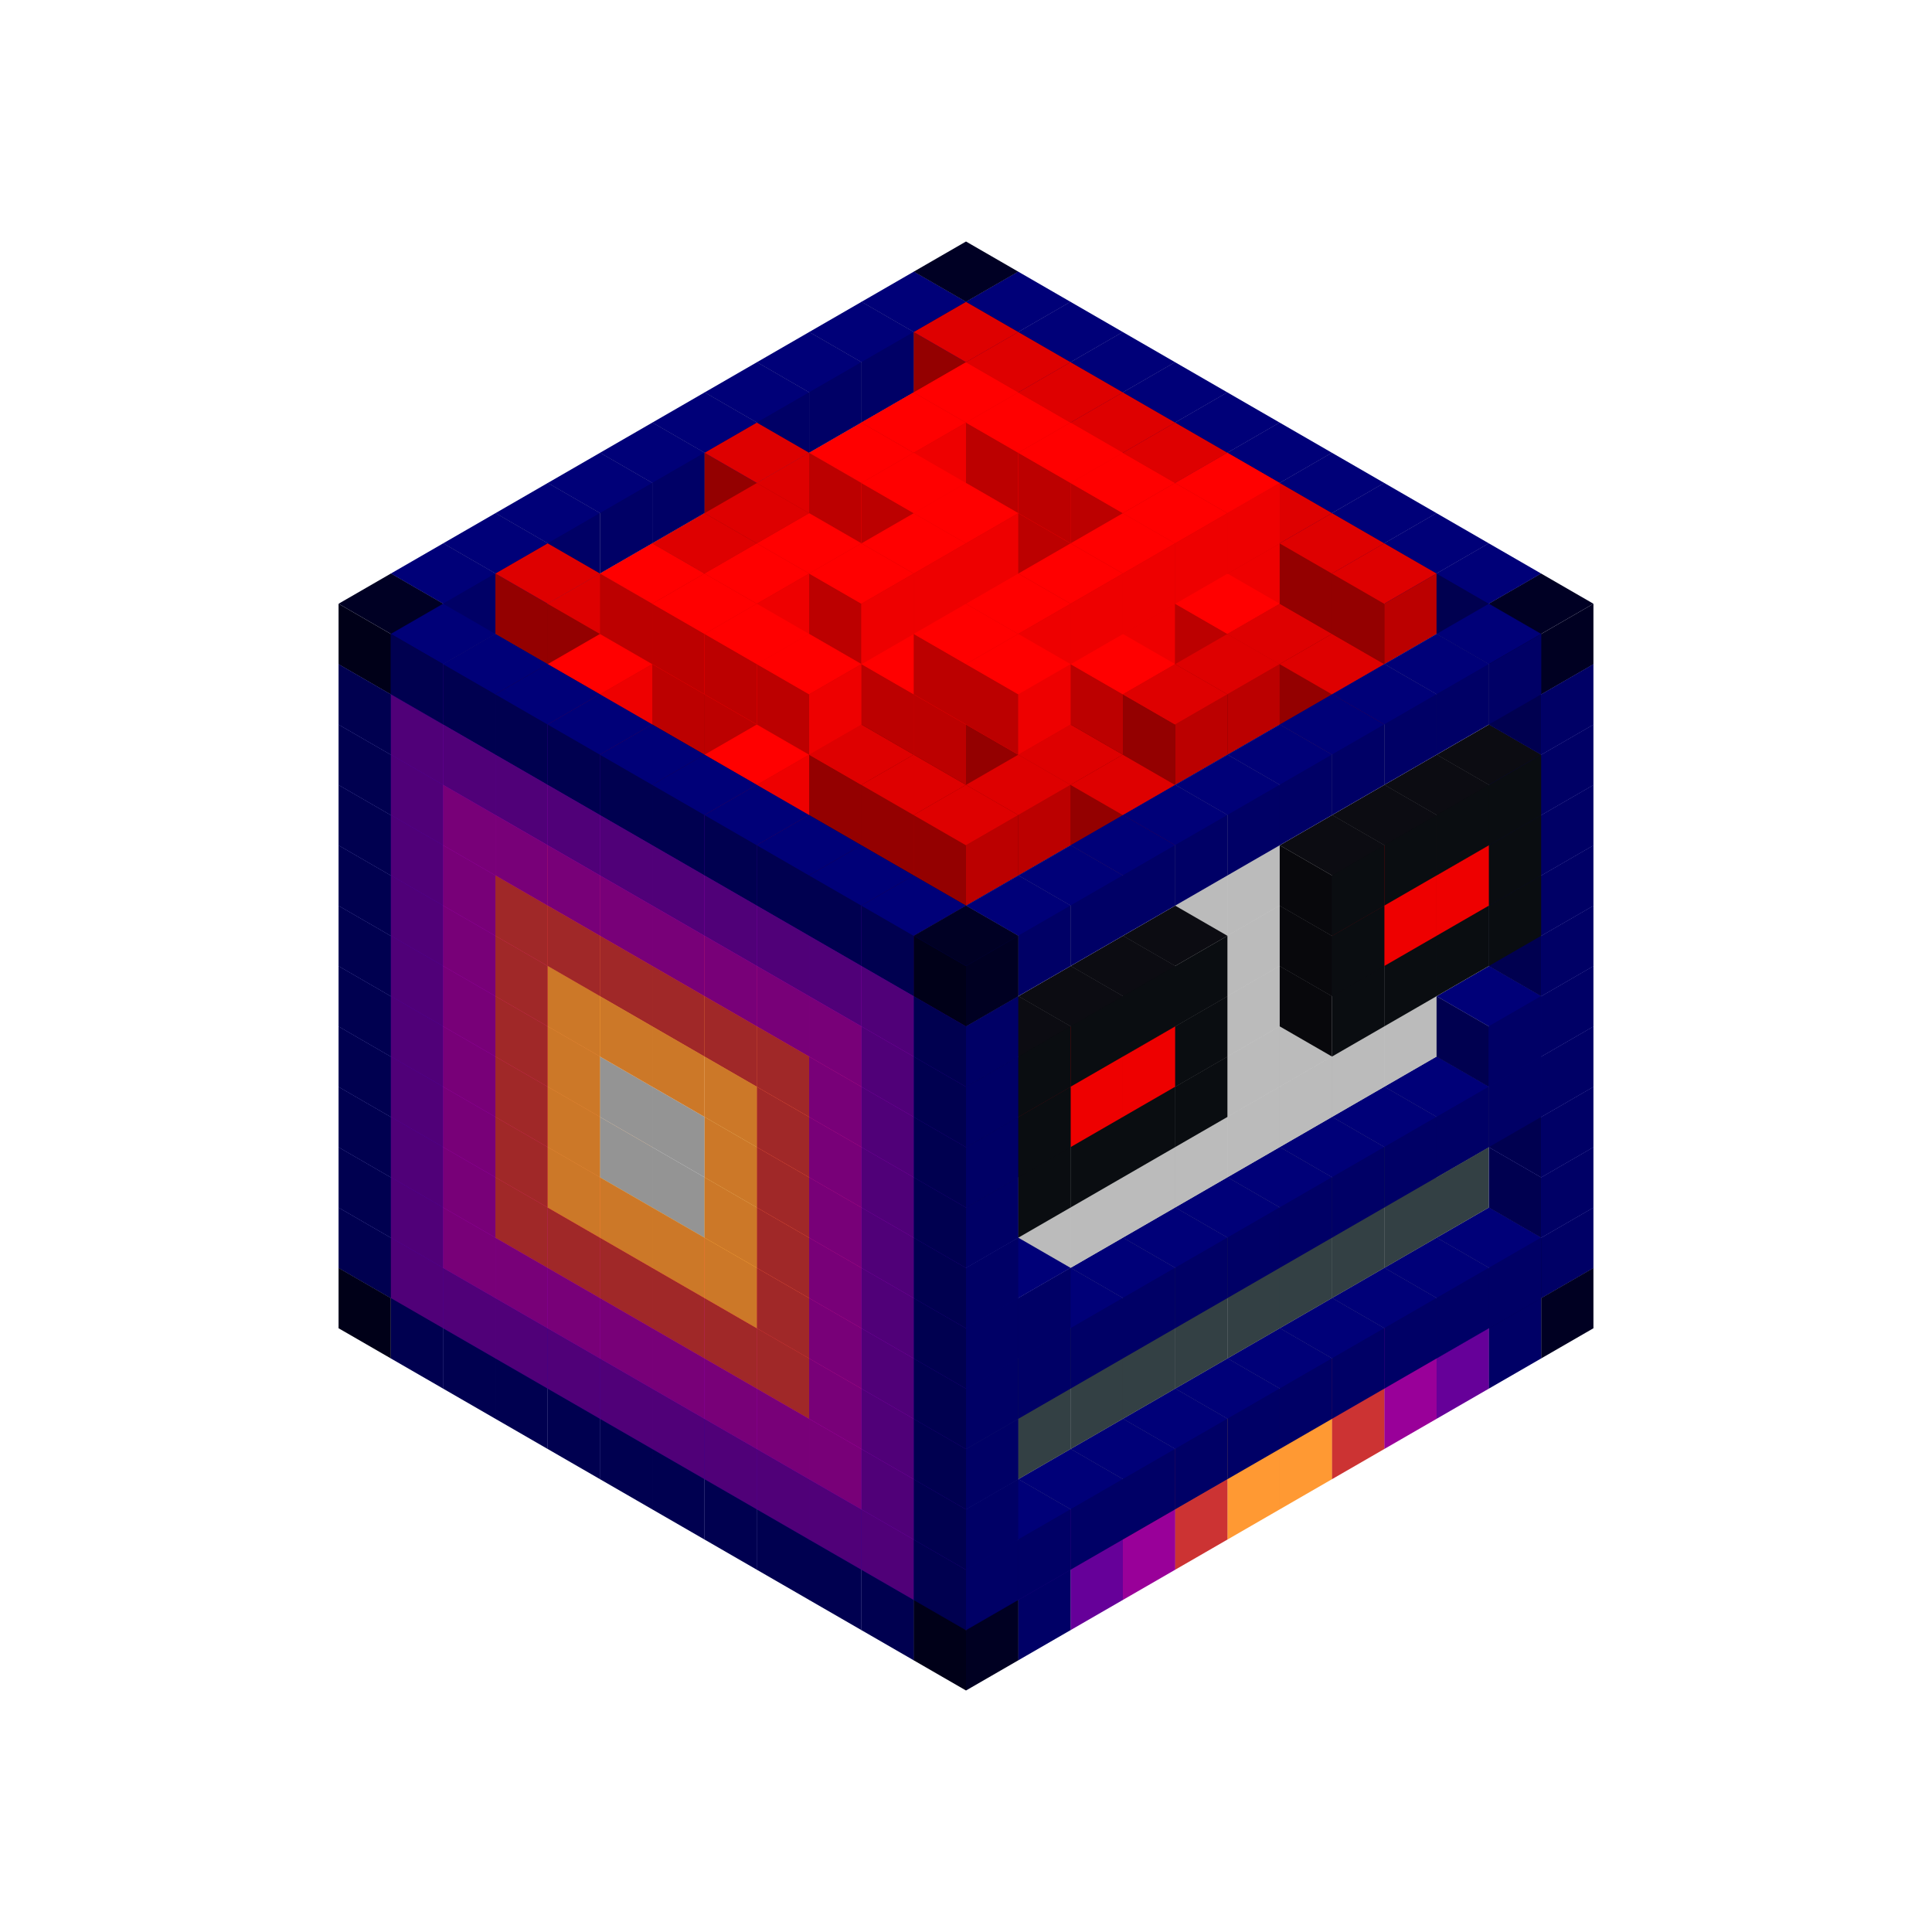 
<svg width='600' height='600' viewBox='4436371 5550000 3200000 3200000' xmlns='http://www.w3.org/2000/svg' xmlns:xlink='http://www.w3.org/1999/xlink'>
<use xlink:href='#v-0x00000114-4' transform='translate(983738,3600000)'/>
<use xlink:href='#v-0x00000114-1' transform='translate(1070341,3650000)'/>
<use xlink:href='#v-0x00000114-1' transform='translate(1156944,3700000)'/>
<use xlink:href='#v-0x00000114-1' transform='translate(1243547,3750000)'/>
<use xlink:href='#v-0x00000114-1' transform='translate(1330150,3800000)'/>
<use xlink:href='#v-0x00000114-1' transform='translate(1416753,3850000)'/>
<use xlink:href='#v-0x00000114-1' transform='translate(1503356,3900000)'/>
<use xlink:href='#v-0x00000114-1' transform='translate(1589959,3950000)'/>
<use xlink:href='#v-0x00000114-1' transform='translate(1676562,4000000)'/>
<use xlink:href='#v-0x00000114-1' transform='translate(1763165,4050000)'/>
<use xlink:href='#v-0x00000114-1' transform='translate(1849768,4100000)'/>
<use xlink:href='#v-0x00000114-4' transform='translate(2889004,3600000)'/>
<use xlink:href='#v-0x00000114-1' transform='translate(2802401,3650000)'/>
<use xlink:href='#v-0x00000114-5' transform='translate(2715798,3700000)'/>
<use xlink:href='#v-0x00000114-6' transform='translate(2629195,3750000)'/>
<use xlink:href='#v-0x00000114-7' transform='translate(2542592,3800000)'/>
<use xlink:href='#v-0x00000114-8' transform='translate(2455989,3850000)'/>
<use xlink:href='#v-0x00000114-8' transform='translate(2369386,3900000)'/>
<use xlink:href='#v-0x00000114-7' transform='translate(2282783,3950000)'/>
<use xlink:href='#v-0x00000114-6' transform='translate(2196180,4000000)'/>
<use xlink:href='#v-0x00000114-5' transform='translate(2109577,4050000)'/>
<use xlink:href='#v-0x00000114-1' transform='translate(2022974,4100000)'/>
<use xlink:href='#v-0x00000114-4' transform='translate(1936371,4150000)'/>
<use xlink:href='#v-0x00000114-1' transform='translate(983738,3500000)'/>
<use xlink:href='#v-0x00000114-5' transform='translate(1070341,3550000)'/>
<use xlink:href='#v-0x00000114-5' transform='translate(1156944,3600000)'/>
<use xlink:href='#v-0x00000114-5' transform='translate(1243547,3650000)'/>
<use xlink:href='#v-0x00000114-5' transform='translate(1330150,3700000)'/>
<use xlink:href='#v-0x00000114-5' transform='translate(1416753,3750000)'/>
<use xlink:href='#v-0x00000114-5' transform='translate(1503356,3800000)'/>
<use xlink:href='#v-0x00000114-5' transform='translate(1589959,3850000)'/>
<use xlink:href='#v-0x00000114-5' transform='translate(1676562,3900000)'/>
<use xlink:href='#v-0x00000114-5' transform='translate(1763165,3950000)'/>
<use xlink:href='#v-0x00000114-2' transform='translate(2715798,3500000)'/>
<use xlink:href='#v-0x00000114-2' transform='translate(2629195,3550000)'/>
<use xlink:href='#v-0x00000114-2' transform='translate(2542592,3600000)'/>
<use xlink:href='#v-0x00000114-2' transform='translate(2455989,3650000)'/>
<use xlink:href='#v-0x00000114-2' transform='translate(2369386,3700000)'/>
<use xlink:href='#v-0x00000114-2' transform='translate(2282783,3750000)'/>
<use xlink:href='#v-0x00000114-2' transform='translate(2196180,3800000)'/>
<use xlink:href='#v-0x00000114-2' transform='translate(2109577,3850000)'/>
<use xlink:href='#v-0x00000114-2' transform='translate(2022974,3900000)'/>
<use xlink:href='#v-0x00000114-2' transform='translate(1936371,3950000)'/>
<use xlink:href='#v-0x00000114-5' transform='translate(1849768,4000000)'/>
<use xlink:href='#v-0x00000114-1' transform='translate(2889004,3500000)'/>
<use xlink:href='#v-0x00000114-1' transform='translate(2802401,3550000)'/>
<use xlink:href='#v-0x00000114-1' transform='translate(2715798,3600000)'/>
<use xlink:href='#v-0x00000114-1' transform='translate(2629195,3650000)'/>
<use xlink:href='#v-0x00000114-1' transform='translate(2542592,3700000)'/>
<use xlink:href='#v-0x00000114-1' transform='translate(2455989,3750000)'/>
<use xlink:href='#v-0x00000114-1' transform='translate(2369386,3800000)'/>
<use xlink:href='#v-0x00000114-1' transform='translate(2282783,3850000)'/>
<use xlink:href='#v-0x00000114-1' transform='translate(2196180,3900000)'/>
<use xlink:href='#v-0x00000114-1' transform='translate(2109577,3950000)'/>
<use xlink:href='#v-0x00000114-1' transform='translate(2022974,4000000)'/>
<use xlink:href='#v-0x00000114-1' transform='translate(1936371,4050000)'/>
<use xlink:href='#v-0x00000114-1' transform='translate(983738,3400000)'/>
<use xlink:href='#v-0x00000114-5' transform='translate(1070341,3450000)'/>
<use xlink:href='#v-0x00000114-6' transform='translate(1156944,3500000)'/>
<use xlink:href='#v-0x00000114-6' transform='translate(1243547,3550000)'/>
<use xlink:href='#v-0x00000114-6' transform='translate(1330150,3600000)'/>
<use xlink:href='#v-0x00000114-6' transform='translate(1416753,3650000)'/>
<use xlink:href='#v-0x00000114-6' transform='translate(1503356,3700000)'/>
<use xlink:href='#v-0x00000114-6' transform='translate(1589959,3750000)'/>
<use xlink:href='#v-0x00000114-6' transform='translate(1676562,3800000)'/>
<use xlink:href='#v-0x00000114-6' transform='translate(1763165,3850000)'/>
<use xlink:href='#v-0x00000114-9' transform='translate(2715798,3400000)'/>
<use xlink:href='#v-0x00000114-9' transform='translate(2629195,3450000)'/>
<use xlink:href='#v-0x00000114-9' transform='translate(2542592,3500000)'/>
<use xlink:href='#v-0x00000114-9' transform='translate(2455989,3550000)'/>
<use xlink:href='#v-0x00000114-9' transform='translate(2369386,3600000)'/>
<use xlink:href='#v-0x00000114-9' transform='translate(2282783,3650000)'/>
<use xlink:href='#v-0x00000114-9' transform='translate(2196180,3700000)'/>
<use xlink:href='#v-0x00000114-9' transform='translate(2109577,3750000)'/>
<use xlink:href='#v-0x00000114-9' transform='translate(2022974,3800000)'/>
<use xlink:href='#v-0x00000114-9' transform='translate(1936371,3850000)'/>
<use xlink:href='#v-0x00000114-5' transform='translate(1849768,3900000)'/>
<use xlink:href='#v-0x00000114-1' transform='translate(2889004,3400000)'/>
<use xlink:href='#v-0x00000114-1' transform='translate(1936371,3950000)'/>
<use xlink:href='#v-0x00000114-1' transform='translate(983738,3300000)'/>
<use xlink:href='#v-0x00000114-5' transform='translate(1070341,3350000)'/>
<use xlink:href='#v-0x00000114-6' transform='translate(1156944,3400000)'/>
<use xlink:href='#v-0x00000114-7' transform='translate(1243547,3450000)'/>
<use xlink:href='#v-0x00000114-7' transform='translate(1330150,3500000)'/>
<use xlink:href='#v-0x00000114-7' transform='translate(1416753,3550000)'/>
<use xlink:href='#v-0x00000114-7' transform='translate(1503356,3600000)'/>
<use xlink:href='#v-0x00000114-7' transform='translate(1589959,3650000)'/>
<use xlink:href='#v-0x00000114-7' transform='translate(1676562,3700000)'/>
<use xlink:href='#v-0x00000114-6' transform='translate(1763165,3750000)'/>
<use xlink:href='#v-0x00000114-9' transform='translate(2715798,3300000)'/>
<use xlink:href='#v-0x00000114-9' transform='translate(2629195,3350000)'/>
<use xlink:href='#v-0x00000114-9' transform='translate(2542592,3400000)'/>
<use xlink:href='#v-0x00000114-9' transform='translate(2455989,3450000)'/>
<use xlink:href='#v-0x00000114-9' transform='translate(2369386,3500000)'/>
<use xlink:href='#v-0x00000114-9' transform='translate(2282783,3550000)'/>
<use xlink:href='#v-0x00000114-9' transform='translate(2196180,3600000)'/>
<use xlink:href='#v-0x00000114-9' transform='translate(2109577,3650000)'/>
<use xlink:href='#v-0x00000114-9' transform='translate(2022974,3700000)'/>
<use xlink:href='#v-0x00000114-9' transform='translate(1936371,3750000)'/>
<use xlink:href='#v-0x00000114-5' transform='translate(1849768,3800000)'/>
<use xlink:href='#v-0x00000114-1' transform='translate(2889004,3300000)'/>
<use xlink:href='#v-0x00000114-1' transform='translate(1936371,3850000)'/>
<use xlink:href='#v-0x00000114-1' transform='translate(983738,3200000)'/>
<use xlink:href='#v-0x00000114-5' transform='translate(1070341,3250000)'/>
<use xlink:href='#v-0x00000114-6' transform='translate(1156944,3300000)'/>
<use xlink:href='#v-0x00000114-7' transform='translate(1243547,3350000)'/>
<use xlink:href='#v-0x00000114-8' transform='translate(1330150,3400000)'/>
<use xlink:href='#v-0x00000114-8' transform='translate(1416753,3450000)'/>
<use xlink:href='#v-0x00000114-8' transform='translate(1503356,3500000)'/>
<use xlink:href='#v-0x00000114-8' transform='translate(1589959,3550000)'/>
<use xlink:href='#v-0x00000114-7' transform='translate(1676562,3600000)'/>
<use xlink:href='#v-0x00000114-6' transform='translate(1763165,3650000)'/>
<use xlink:href='#v-0x00000114-2' transform='translate(2715798,3200000)'/>
<use xlink:href='#v-0x00000114-2' transform='translate(2629195,3250000)'/>
<use xlink:href='#v-0x00000114-2' transform='translate(2542592,3300000)'/>
<use xlink:href='#v-0x00000114-2' transform='translate(2455989,3350000)'/>
<use xlink:href='#v-0x00000114-2' transform='translate(2369386,3400000)'/>
<use xlink:href='#v-0x00000114-2' transform='translate(2282783,3450000)'/>
<use xlink:href='#v-0x00000114-2' transform='translate(2196180,3500000)'/>
<use xlink:href='#v-0x00000114-2' transform='translate(2109577,3550000)'/>
<use xlink:href='#v-0x00000114-2' transform='translate(2022974,3600000)'/>
<use xlink:href='#v-0x00000114-2' transform='translate(1936371,3650000)'/>
<use xlink:href='#v-0x00000114-5' transform='translate(1849768,3700000)'/>
<use xlink:href='#v-0x00000114-1' transform='translate(2889004,3200000)'/>
<use xlink:href='#v-0x00000114-1' transform='translate(2802401,3250000)'/>
<use xlink:href='#v-0x00000114-1' transform='translate(2715798,3300000)'/>
<use xlink:href='#v-0x00000114-1' transform='translate(2629195,3350000)'/>
<use xlink:href='#v-0x00000114-1' transform='translate(2542592,3400000)'/>
<use xlink:href='#v-0x00000114-1' transform='translate(2455989,3450000)'/>
<use xlink:href='#v-0x00000114-1' transform='translate(2369386,3500000)'/>
<use xlink:href='#v-0x00000114-1' transform='translate(2282783,3550000)'/>
<use xlink:href='#v-0x00000114-1' transform='translate(2196180,3600000)'/>
<use xlink:href='#v-0x00000114-1' transform='translate(2109577,3650000)'/>
<use xlink:href='#v-0x00000114-1' transform='translate(2022974,3700000)'/>
<use xlink:href='#v-0x00000114-1' transform='translate(1936371,3750000)'/>
<use xlink:href='#v-0x00000114-1' transform='translate(983738,3100000)'/>
<use xlink:href='#v-0x00000114-5' transform='translate(1070341,3150000)'/>
<use xlink:href='#v-0x00000114-6' transform='translate(1156944,3200000)'/>
<use xlink:href='#v-0x00000114-7' transform='translate(1243547,3250000)'/>
<use xlink:href='#v-0x00000114-8' transform='translate(1330150,3300000)'/>
<use xlink:href='#v-0x00000114-2' transform='translate(1416753,3350000)'/>
<use xlink:href='#v-0x00000114-2' transform='translate(1503356,3400000)'/>
<use xlink:href='#v-0x00000114-8' transform='translate(1589959,3450000)'/>
<use xlink:href='#v-0x00000114-7' transform='translate(1676562,3500000)'/>
<use xlink:href='#v-0x00000114-6' transform='translate(1763165,3550000)'/>
<use xlink:href='#v-0x00000114-2' transform='translate(2715798,3100000)'/>
<use xlink:href='#v-0x00000114-2' transform='translate(2629195,3150000)'/>
<use xlink:href='#v-0x00000114-2' transform='translate(2542592,3200000)'/>
<use xlink:href='#v-0x00000114-2' transform='translate(2455989,3250000)'/>
<use xlink:href='#v-0x00000114-2' transform='translate(2369386,3300000)'/>
<use xlink:href='#v-0x00000114-2' transform='translate(2282783,3350000)'/>
<use xlink:href='#v-0x00000114-2' transform='translate(2196180,3400000)'/>
<use xlink:href='#v-0x00000114-2' transform='translate(2109577,3450000)'/>
<use xlink:href='#v-0x00000114-2' transform='translate(2022974,3500000)'/>
<use xlink:href='#v-0x00000114-2' transform='translate(1936371,3550000)'/>
<use xlink:href='#v-0x00000114-5' transform='translate(1849768,3600000)'/>
<use xlink:href='#v-0x00000114-1' transform='translate(2889004,3100000)'/>
<use xlink:href='#v-0x00000114-1' transform='translate(2802401,3150000)'/>
<use xlink:href='#v-0x00000114-1' transform='translate(2022974,3600000)'/>
<use xlink:href='#v-0x00000114-1' transform='translate(1936371,3650000)'/>
<use xlink:href='#v-0x00000114-1' transform='translate(983738,3000000)'/>
<use xlink:href='#v-0x00000114-5' transform='translate(1070341,3050000)'/>
<use xlink:href='#v-0x00000114-6' transform='translate(1156944,3100000)'/>
<use xlink:href='#v-0x00000114-7' transform='translate(1243547,3150000)'/>
<use xlink:href='#v-0x00000114-8' transform='translate(1330150,3200000)'/>
<use xlink:href='#v-0x00000114-2' transform='translate(1416753,3250000)'/>
<use xlink:href='#v-0x00000114-2' transform='translate(1503356,3300000)'/>
<use xlink:href='#v-0x00000114-8' transform='translate(1589959,3350000)'/>
<use xlink:href='#v-0x00000114-7' transform='translate(1676562,3400000)'/>
<use xlink:href='#v-0x00000114-6' transform='translate(1763165,3450000)'/>
<use xlink:href='#v-0x00000114-2' transform='translate(2715798,3000000)'/>
<use xlink:href='#v-0x00000114-2' transform='translate(2629195,3050000)'/>
<use xlink:href='#v-0x00000114-2' transform='translate(2542592,3100000)'/>
<use xlink:href='#v-0x00000114-2' transform='translate(2455989,3150000)'/>
<use xlink:href='#v-0x00000114-2' transform='translate(2369386,3200000)'/>
<use xlink:href='#v-0x00000114-2' transform='translate(2282783,3250000)'/>
<use xlink:href='#v-0x00000114-2' transform='translate(2196180,3300000)'/>
<use xlink:href='#v-0x00000114-2' transform='translate(2109577,3350000)'/>
<use xlink:href='#v-0x00000114-2' transform='translate(2022974,3400000)'/>
<use xlink:href='#v-0x00000114-2' transform='translate(1936371,3450000)'/>
<use xlink:href='#v-0x00000114-5' transform='translate(1849768,3500000)'/>
<use xlink:href='#v-0x00000114-1' transform='translate(2889004,3000000)'/>
<use xlink:href='#v-0x00000114-1' transform='translate(1936371,3550000)'/>
<use xlink:href='#v-0x00000114-1' transform='translate(983738,2900000)'/>
<use xlink:href='#v-0x00000114-5' transform='translate(1070341,2950000)'/>
<use xlink:href='#v-0x00000114-6' transform='translate(1156944,3000000)'/>
<use xlink:href='#v-0x00000114-7' transform='translate(1243547,3050000)'/>
<use xlink:href='#v-0x00000114-8' transform='translate(1330150,3100000)'/>
<use xlink:href='#v-0x00000114-8' transform='translate(1416753,3150000)'/>
<use xlink:href='#v-0x00000114-8' transform='translate(1503356,3200000)'/>
<use xlink:href='#v-0x00000114-8' transform='translate(1589959,3250000)'/>
<use xlink:href='#v-0x00000114-7' transform='translate(1676562,3300000)'/>
<use xlink:href='#v-0x00000114-6' transform='translate(1763165,3350000)'/>
<use xlink:href='#v-0x00000114-2' transform='translate(2715798,2900000)'/>
<use xlink:href='#v-0x00000114-2' transform='translate(2629195,2950000)'/>
<use xlink:href='#v-0x00000114-2' transform='translate(2542592,3000000)'/>
<use xlink:href='#v-0x00000114-2' transform='translate(2455989,3050000)'/>
<use xlink:href='#v-0x00000114-2' transform='translate(2369386,3100000)'/>
<use xlink:href='#v-0x00000114-2' transform='translate(2282783,3150000)'/>
<use xlink:href='#v-0x00000114-2' transform='translate(2196180,3200000)'/>
<use xlink:href='#v-0x00000114-2' transform='translate(2109577,3250000)'/>
<use xlink:href='#v-0x00000114-2' transform='translate(2022974,3300000)'/>
<use xlink:href='#v-0x00000114-2' transform='translate(1936371,3350000)'/>
<use xlink:href='#v-0x00000114-5' transform='translate(1849768,3400000)'/>
<use xlink:href='#v-0x00000114-1' transform='translate(2889004,2900000)'/>
<use xlink:href='#v-0x00000114-10' transform='translate(2802401,2950000)'/>
<use xlink:href='#v-0x00000114-10' transform='translate(2715798,3000000)'/>
<use xlink:href='#v-0x00000114-10' transform='translate(2629195,3050000)'/>
<use xlink:href='#v-0x00000114-10' transform='translate(2542592,3100000)'/>
<use xlink:href='#v-0x00000114-10' transform='translate(2282783,3250000)'/>
<use xlink:href='#v-0x00000114-10' transform='translate(2196180,3300000)'/>
<use xlink:href='#v-0x00000114-10' transform='translate(2109577,3350000)'/>
<use xlink:href='#v-0x00000114-10' transform='translate(2022974,3400000)'/>
<use xlink:href='#v-0x00000114-1' transform='translate(1936371,3450000)'/>
<use xlink:href='#v-0x00000114-1' transform='translate(983738,2800000)'/>
<use xlink:href='#v-0x00000114-5' transform='translate(1070341,2850000)'/>
<use xlink:href='#v-0x00000114-6' transform='translate(1156944,2900000)'/>
<use xlink:href='#v-0x00000114-7' transform='translate(1243547,2950000)'/>
<use xlink:href='#v-0x00000114-7' transform='translate(1330150,3000000)'/>
<use xlink:href='#v-0x00000114-7' transform='translate(1416753,3050000)'/>
<use xlink:href='#v-0x00000114-7' transform='translate(1503356,3100000)'/>
<use xlink:href='#v-0x00000114-7' transform='translate(1589959,3150000)'/>
<use xlink:href='#v-0x00000114-7' transform='translate(1676562,3200000)'/>
<use xlink:href='#v-0x00000114-6' transform='translate(1763165,3250000)'/>
<use xlink:href='#v-0x00000114-2' transform='translate(2715798,2800000)'/>
<use xlink:href='#v-0x00000114-2' transform='translate(2629195,2850000)'/>
<use xlink:href='#v-0x00000114-2' transform='translate(2542592,2900000)'/>
<use xlink:href='#v-0x00000114-2' transform='translate(2455989,2950000)'/>
<use xlink:href='#v-0x00000114-2' transform='translate(2369386,3000000)'/>
<use xlink:href='#v-0x00000114-2' transform='translate(2282783,3050000)'/>
<use xlink:href='#v-0x00000114-2' transform='translate(2196180,3100000)'/>
<use xlink:href='#v-0x00000114-2' transform='translate(2109577,3150000)'/>
<use xlink:href='#v-0x00000114-2' transform='translate(2022974,3200000)'/>
<use xlink:href='#v-0x00000114-2' transform='translate(1936371,3250000)'/>
<use xlink:href='#v-0x00000114-5' transform='translate(1849768,3300000)'/>
<use xlink:href='#v-0x00000114-1' transform='translate(2889004,2800000)'/>
<use xlink:href='#v-0x00000114-10' transform='translate(2802401,2850000)'/>
<use xlink:href='#v-0x00000114-11' transform='translate(2715798,2900000)'/>
<use xlink:href='#v-0x00000114-11' transform='translate(2629195,2950000)'/>
<use xlink:href='#v-0x00000114-10' transform='translate(2542592,3000000)'/>
<use xlink:href='#v-0x00000114-10' transform='translate(2282783,3150000)'/>
<use xlink:href='#v-0x00000114-11' transform='translate(2196180,3200000)'/>
<use xlink:href='#v-0x00000114-11' transform='translate(2109577,3250000)'/>
<use xlink:href='#v-0x00000114-10' transform='translate(2022974,3300000)'/>
<use xlink:href='#v-0x00000114-1' transform='translate(1936371,3350000)'/>
<use xlink:href='#v-0x00000114-1' transform='translate(983738,2700000)'/>
<use xlink:href='#v-0x00000114-5' transform='translate(1070341,2750000)'/>
<use xlink:href='#v-0x00000114-6' transform='translate(1156944,2800000)'/>
<use xlink:href='#v-0x00000114-6' transform='translate(1243547,2850000)'/>
<use xlink:href='#v-0x00000114-6' transform='translate(1330150,2900000)'/>
<use xlink:href='#v-0x00000114-6' transform='translate(1416753,2950000)'/>
<use xlink:href='#v-0x00000114-6' transform='translate(1503356,3000000)'/>
<use xlink:href='#v-0x00000114-6' transform='translate(1589959,3050000)'/>
<use xlink:href='#v-0x00000114-6' transform='translate(1676562,3100000)'/>
<use xlink:href='#v-0x00000114-6' transform='translate(1763165,3150000)'/>
<use xlink:href='#v-0x00000114-2' transform='translate(2715798,2700000)'/>
<use xlink:href='#v-0x00000114-2' transform='translate(2629195,2750000)'/>
<use xlink:href='#v-0x00000114-2' transform='translate(2542592,2800000)'/>
<use xlink:href='#v-0x00000114-2' transform='translate(2455989,2850000)'/>
<use xlink:href='#v-0x00000114-2' transform='translate(2369386,2900000)'/>
<use xlink:href='#v-0x00000114-2' transform='translate(2282783,2950000)'/>
<use xlink:href='#v-0x00000114-2' transform='translate(2196180,3000000)'/>
<use xlink:href='#v-0x00000114-2' transform='translate(2109577,3050000)'/>
<use xlink:href='#v-0x00000114-2' transform='translate(2022974,3100000)'/>
<use xlink:href='#v-0x00000114-2' transform='translate(1936371,3150000)'/>
<use xlink:href='#v-0x00000114-5' transform='translate(1849768,3200000)'/>
<use xlink:href='#v-0x00000114-1' transform='translate(2889004,2700000)'/>
<use xlink:href='#v-0x00000114-10' transform='translate(2802401,2750000)'/>
<use xlink:href='#v-0x00000114-10' transform='translate(2715798,2800000)'/>
<use xlink:href='#v-0x00000114-10' transform='translate(2629195,2850000)'/>
<use xlink:href='#v-0x00000114-10' transform='translate(2542592,2900000)'/>
<use xlink:href='#v-0x00000114-10' transform='translate(2282783,3050000)'/>
<use xlink:href='#v-0x00000114-10' transform='translate(2196180,3100000)'/>
<use xlink:href='#v-0x00000114-10' transform='translate(2109577,3150000)'/>
<use xlink:href='#v-0x00000114-10' transform='translate(2022974,3200000)'/>
<use xlink:href='#v-0x00000114-1' transform='translate(1936371,3250000)'/>
<use xlink:href='#v-0x00000114-1' transform='translate(983738,2600000)'/>
<use xlink:href='#v-0x00000114-12' transform='translate(1936371,2150000)'/>
<use xlink:href='#v-0x00000114-12' transform='translate(1849768,2200000)'/>
<use xlink:href='#v-0x00000114-12' transform='translate(1763165,2250000)'/>
<use xlink:href='#v-0x00000114-12' transform='translate(1676562,2300000)'/>
<use xlink:href='#v-0x00000114-12' transform='translate(1589959,2350000)'/>
<use xlink:href='#v-0x00000114-12' transform='translate(1503356,2400000)'/>
<use xlink:href='#v-0x00000114-12' transform='translate(1416753,2450000)'/>
<use xlink:href='#v-0x00000114-12' transform='translate(1330150,2500000)'/>
<use xlink:href='#v-0x00000114-12' transform='translate(1243547,2550000)'/>
<use xlink:href='#v-0x00000114-12' transform='translate(1156944,2600000)'/>
<use xlink:href='#v-0x00000114-5' transform='translate(1070341,2650000)'/>
<use xlink:href='#v-0x00000114-12' transform='translate(2022974,2200000)'/>
<use xlink:href='#v-0x00000114-12' transform='translate(1936371,2250000)'/>
<use xlink:href='#v-0x00000114-12' transform='translate(1849768,2300000)'/>
<use xlink:href='#v-0x00000114-12' transform='translate(1763165,2350000)'/>
<use xlink:href='#v-0x00000114-12' transform='translate(1676562,2400000)'/>
<use xlink:href='#v-0x00000114-12' transform='translate(1589959,2450000)'/>
<use xlink:href='#v-0x00000114-12' transform='translate(1503356,2500000)'/>
<use xlink:href='#v-0x00000114-12' transform='translate(1416753,2550000)'/>
<use xlink:href='#v-0x00000114-12' transform='translate(1330150,2600000)'/>
<use xlink:href='#v-0x00000114-12' transform='translate(1243547,2650000)'/>
<use xlink:href='#v-0x00000114-5' transform='translate(1156944,2700000)'/>
<use xlink:href='#v-0x00000114-12' transform='translate(2109577,2250000)'/>
<use xlink:href='#v-0x00000114-12' transform='translate(2022974,2300000)'/>
<use xlink:href='#v-0x00000114-12' transform='translate(1936371,2350000)'/>
<use xlink:href='#v-0x00000114-12' transform='translate(1849768,2400000)'/>
<use xlink:href='#v-0x00000114-12' transform='translate(1763165,2450000)'/>
<use xlink:href='#v-0x00000114-12' transform='translate(1676562,2500000)'/>
<use xlink:href='#v-0x00000114-12' transform='translate(1589959,2550000)'/>
<use xlink:href='#v-0x00000114-12' transform='translate(1503356,2600000)'/>
<use xlink:href='#v-0x00000114-12' transform='translate(1416753,2650000)'/>
<use xlink:href='#v-0x00000114-12' transform='translate(1330150,2700000)'/>
<use xlink:href='#v-0x00000114-5' transform='translate(1243547,2750000)'/>
<use xlink:href='#v-0x00000114-12' transform='translate(2196180,2300000)'/>
<use xlink:href='#v-0x00000114-12' transform='translate(2109577,2350000)'/>
<use xlink:href='#v-0x00000114-12' transform='translate(2022974,2400000)'/>
<use xlink:href='#v-0x00000114-12' transform='translate(1936371,2450000)'/>
<use xlink:href='#v-0x00000114-12' transform='translate(1849768,2500000)'/>
<use xlink:href='#v-0x00000114-12' transform='translate(1763165,2550000)'/>
<use xlink:href='#v-0x00000114-12' transform='translate(1676562,2600000)'/>
<use xlink:href='#v-0x00000114-12' transform='translate(1589959,2650000)'/>
<use xlink:href='#v-0x00000114-12' transform='translate(1503356,2700000)'/>
<use xlink:href='#v-0x00000114-12' transform='translate(1416753,2750000)'/>
<use xlink:href='#v-0x00000114-5' transform='translate(1330150,2800000)'/>
<use xlink:href='#v-0x00000114-12' transform='translate(2282783,2350000)'/>
<use xlink:href='#v-0x00000114-12' transform='translate(2196180,2400000)'/>
<use xlink:href='#v-0x00000114-12' transform='translate(2109577,2450000)'/>
<use xlink:href='#v-0x00000114-12' transform='translate(2022974,2500000)'/>
<use xlink:href='#v-0x00000114-12' transform='translate(1936371,2550000)'/>
<use xlink:href='#v-0x00000114-12' transform='translate(1849768,2600000)'/>
<use xlink:href='#v-0x00000114-12' transform='translate(1763165,2650000)'/>
<use xlink:href='#v-0x00000114-12' transform='translate(1676562,2700000)'/>
<use xlink:href='#v-0x00000114-12' transform='translate(1589959,2750000)'/>
<use xlink:href='#v-0x00000114-12' transform='translate(1503356,2800000)'/>
<use xlink:href='#v-0x00000114-5' transform='translate(1416753,2850000)'/>
<use xlink:href='#v-0x00000114-12' transform='translate(2369386,2400000)'/>
<use xlink:href='#v-0x00000114-12' transform='translate(2282783,2450000)'/>
<use xlink:href='#v-0x00000114-12' transform='translate(2196180,2500000)'/>
<use xlink:href='#v-0x00000114-12' transform='translate(2109577,2550000)'/>
<use xlink:href='#v-0x00000114-12' transform='translate(2022974,2600000)'/>
<use xlink:href='#v-0x00000114-12' transform='translate(1936371,2650000)'/>
<use xlink:href='#v-0x00000114-12' transform='translate(1849768,2700000)'/>
<use xlink:href='#v-0x00000114-12' transform='translate(1763165,2750000)'/>
<use xlink:href='#v-0x00000114-12' transform='translate(1676562,2800000)'/>
<use xlink:href='#v-0x00000114-12' transform='translate(1589959,2850000)'/>
<use xlink:href='#v-0x00000114-5' transform='translate(1503356,2900000)'/>
<use xlink:href='#v-0x00000114-12' transform='translate(2455989,2450000)'/>
<use xlink:href='#v-0x00000114-12' transform='translate(2369386,2500000)'/>
<use xlink:href='#v-0x00000114-12' transform='translate(2282783,2550000)'/>
<use xlink:href='#v-0x00000114-12' transform='translate(2196180,2600000)'/>
<use xlink:href='#v-0x00000114-12' transform='translate(2109577,2650000)'/>
<use xlink:href='#v-0x00000114-12' transform='translate(2022974,2700000)'/>
<use xlink:href='#v-0x00000114-12' transform='translate(1936371,2750000)'/>
<use xlink:href='#v-0x00000114-12' transform='translate(1849768,2800000)'/>
<use xlink:href='#v-0x00000114-12' transform='translate(1763165,2850000)'/>
<use xlink:href='#v-0x00000114-12' transform='translate(1676562,2900000)'/>
<use xlink:href='#v-0x00000114-5' transform='translate(1589959,2950000)'/>
<use xlink:href='#v-0x00000114-12' transform='translate(2542592,2500000)'/>
<use xlink:href='#v-0x00000114-12' transform='translate(2455989,2550000)'/>
<use xlink:href='#v-0x00000114-12' transform='translate(2369386,2600000)'/>
<use xlink:href='#v-0x00000114-12' transform='translate(2282783,2650000)'/>
<use xlink:href='#v-0x00000114-12' transform='translate(2196180,2700000)'/>
<use xlink:href='#v-0x00000114-12' transform='translate(2109577,2750000)'/>
<use xlink:href='#v-0x00000114-12' transform='translate(2022974,2800000)'/>
<use xlink:href='#v-0x00000114-12' transform='translate(1936371,2850000)'/>
<use xlink:href='#v-0x00000114-12' transform='translate(1849768,2900000)'/>
<use xlink:href='#v-0x00000114-12' transform='translate(1763165,2950000)'/>
<use xlink:href='#v-0x00000114-5' transform='translate(1676562,3000000)'/>
<use xlink:href='#v-0x00000114-12' transform='translate(2629195,2550000)'/>
<use xlink:href='#v-0x00000114-12' transform='translate(2542592,2600000)'/>
<use xlink:href='#v-0x00000114-12' transform='translate(2455989,2650000)'/>
<use xlink:href='#v-0x00000114-12' transform='translate(2369386,2700000)'/>
<use xlink:href='#v-0x00000114-12' transform='translate(2282783,2750000)'/>
<use xlink:href='#v-0x00000114-12' transform='translate(2196180,2800000)'/>
<use xlink:href='#v-0x00000114-12' transform='translate(2109577,2850000)'/>
<use xlink:href='#v-0x00000114-12' transform='translate(2022974,2900000)'/>
<use xlink:href='#v-0x00000114-12' transform='translate(1936371,2950000)'/>
<use xlink:href='#v-0x00000114-12' transform='translate(1849768,3000000)'/>
<use xlink:href='#v-0x00000114-5' transform='translate(1763165,3050000)'/>
<use xlink:href='#v-0x00000114-2' transform='translate(2715798,2600000)'/>
<use xlink:href='#v-0x00000114-2' transform='translate(2629195,2650000)'/>
<use xlink:href='#v-0x00000114-2' transform='translate(2542592,2700000)'/>
<use xlink:href='#v-0x00000114-2' transform='translate(2455989,2750000)'/>
<use xlink:href='#v-0x00000114-2' transform='translate(2369386,2800000)'/>
<use xlink:href='#v-0x00000114-2' transform='translate(2282783,2850000)'/>
<use xlink:href='#v-0x00000114-2' transform='translate(2196180,2900000)'/>
<use xlink:href='#v-0x00000114-2' transform='translate(2109577,2950000)'/>
<use xlink:href='#v-0x00000114-2' transform='translate(2022974,3000000)'/>
<use xlink:href='#v-0x00000114-2' transform='translate(1936371,3050000)'/>
<use xlink:href='#v-0x00000114-5' transform='translate(1849768,3100000)'/>
<use xlink:href='#v-0x00000114-1' transform='translate(2889004,2600000)'/>
<use xlink:href='#v-0x00000114-1' transform='translate(1936371,3150000)'/>
<use xlink:href='#v-0x00000114-4' transform='translate(1936371,1950000)'/>
<use xlink:href='#v-0x00000114-1' transform='translate(1849768,2000000)'/>
<use xlink:href='#v-0x00000114-1' transform='translate(1763165,2050000)'/>
<use xlink:href='#v-0x00000114-1' transform='translate(1676562,2100000)'/>
<use xlink:href='#v-0x00000114-1' transform='translate(1589959,2150000)'/>
<use xlink:href='#v-0x00000114-1' transform='translate(1503356,2200000)'/>
<use xlink:href='#v-0x00000114-1' transform='translate(1416753,2250000)'/>
<use xlink:href='#v-0x00000114-1' transform='translate(1330150,2300000)'/>
<use xlink:href='#v-0x00000114-1' transform='translate(1243547,2350000)'/>
<use xlink:href='#v-0x00000114-1' transform='translate(1156944,2400000)'/>
<use xlink:href='#v-0x00000114-1' transform='translate(1070341,2450000)'/>
<use xlink:href='#v-0x00000114-4' transform='translate(983738,2500000)'/>
<use xlink:href='#v-0x00000114-1' transform='translate(2022974,2000000)'/>
<use xlink:href='#v-0x00000114-13' transform='translate(1936371,2050000)'/>
<use xlink:href='#v-0x00000114-13' transform='translate(1589959,2250000)'/>
<use xlink:href='#v-0x00000114-13' transform='translate(1243547,2450000)'/>
<use xlink:href='#v-0x00000114-1' transform='translate(1070341,2550000)'/>
<use xlink:href='#v-0x00000114-1' transform='translate(2109577,2050000)'/>
<use xlink:href='#v-0x00000114-13' transform='translate(2022974,2100000)'/>
<use xlink:href='#v-0x00000114-13' transform='translate(1936371,2150000)'/>
<use xlink:href='#v-0x00000114-13' transform='translate(1849768,2200000)'/>
<use xlink:href='#v-0x00000114-13' transform='translate(1676562,2300000)'/>
<use xlink:href='#v-0x00000114-13' transform='translate(1589959,2350000)'/>
<use xlink:href='#v-0x00000114-13' transform='translate(1503356,2400000)'/>
<use xlink:href='#v-0x00000114-13' transform='translate(1330150,2500000)'/>
<use xlink:href='#v-0x00000114-1' transform='translate(1156944,2600000)'/>
<use xlink:href='#v-0x00000114-1' transform='translate(2196180,2100000)'/>
<use xlink:href='#v-0x00000114-13' transform='translate(2109577,2150000)'/>
<use xlink:href='#v-0x00000114-14' transform='translate(1936371,2250000)'/>
<use xlink:href='#v-0x00000114-14' transform='translate(1849768,2300000)'/>
<use xlink:href='#v-0x00000114-14' transform='translate(1763165,2350000)'/>
<use xlink:href='#v-0x00000114-13' transform='translate(1589959,2450000)'/>
<use xlink:href='#v-0x00000114-14' transform='translate(1416753,2550000)'/>
<use xlink:href='#v-0x00000114-14' transform='translate(1330150,2600000)'/>
<use xlink:href='#v-0x00000114-1' transform='translate(1243547,2650000)'/>
<use xlink:href='#v-0x00000114-1' transform='translate(2282783,2150000)'/>
<use xlink:href='#v-0x00000114-13' transform='translate(2196180,2200000)'/>
<use xlink:href='#v-0x00000114-14' transform='translate(2109577,2250000)'/>
<use xlink:href='#v-0x00000114-14' transform='translate(2022974,2300000)'/>
<use xlink:href='#v-0x00000114-14' transform='translate(1849768,2400000)'/>
<use xlink:href='#v-0x00000114-14' transform='translate(1676562,2500000)'/>
<use xlink:href='#v-0x00000114-14' transform='translate(1589959,2550000)'/>
<use xlink:href='#v-0x00000114-14' transform='translate(1503356,2600000)'/>
<use xlink:href='#v-0x00000114-1' transform='translate(1330150,2700000)'/>
<use xlink:href='#v-0x00000114-1' transform='translate(2369386,2200000)'/>
<use xlink:href='#v-0x00000114-13' transform='translate(2282783,2250000)'/>
<use xlink:href='#v-0x00000114-14' transform='translate(2109577,2350000)'/>
<use xlink:href='#v-0x00000114-14' transform='translate(1936371,2450000)'/>
<use xlink:href='#v-0x00000114-14' transform='translate(1849768,2500000)'/>
<use xlink:href='#v-0x00000114-14' transform='translate(1763165,2550000)'/>
<use xlink:href='#v-0x00000114-14' transform='translate(1589959,2650000)'/>
<use xlink:href='#v-0x00000114-1' transform='translate(1416753,2750000)'/>
<use xlink:href='#v-0x00000114-1' transform='translate(2455989,2250000)'/>
<use xlink:href='#v-0x00000114-13' transform='translate(2369386,2300000)'/>
<use xlink:href='#v-0x00000114-14' transform='translate(2196180,2400000)'/>
<use xlink:href='#v-0x00000114-14' transform='translate(2022974,2500000)'/>
<use xlink:href='#v-0x00000114-14' transform='translate(1849768,2600000)'/>
<use xlink:href='#v-0x00000114-14' transform='translate(1676562,2700000)'/>
<use xlink:href='#v-0x00000114-14' transform='translate(1589959,2750000)'/>
<use xlink:href='#v-0x00000114-1' transform='translate(1503356,2800000)'/>
<use xlink:href='#v-0x00000114-1' transform='translate(2542592,2300000)'/>
<use xlink:href='#v-0x00000114-13' transform='translate(2455989,2350000)'/>
<use xlink:href='#v-0x00000114-14' transform='translate(2369386,2400000)'/>
<use xlink:href='#v-0x00000114-14' transform='translate(2282783,2450000)'/>
<use xlink:href='#v-0x00000114-14' transform='translate(2196180,2500000)'/>
<use xlink:href='#v-0x00000114-14' transform='translate(2109577,2550000)'/>
<use xlink:href='#v-0x00000114-14' transform='translate(2022974,2600000)'/>
<use xlink:href='#v-0x00000114-14' transform='translate(1936371,2650000)'/>
<use xlink:href='#v-0x00000114-13' transform='translate(1763165,2750000)'/>
<use xlink:href='#v-0x00000114-1' transform='translate(1589959,2850000)'/>
<use xlink:href='#v-0x00000114-1' transform='translate(2629195,2350000)'/>
<use xlink:href='#v-0x00000114-13' transform='translate(2542592,2400000)'/>
<use xlink:href='#v-0x00000114-14' transform='translate(2369386,2500000)'/>
<use xlink:href='#v-0x00000114-14' transform='translate(2196180,2600000)'/>
<use xlink:href='#v-0x00000114-13' transform='translate(2022974,2700000)'/>
<use xlink:href='#v-0x00000114-13' transform='translate(1849768,2800000)'/>
<use xlink:href='#v-0x00000114-1' transform='translate(1676562,2900000)'/>
<use xlink:href='#v-0x00000114-1' transform='translate(2715798,2400000)'/>
<use xlink:href='#v-0x00000114-13' transform='translate(2629195,2450000)'/>
<use xlink:href='#v-0x00000114-13' transform='translate(2455989,2550000)'/>
<use xlink:href='#v-0x00000114-13' transform='translate(2369386,2600000)'/>
<use xlink:href='#v-0x00000114-13' transform='translate(2282783,2650000)'/>
<use xlink:href='#v-0x00000114-13' transform='translate(2109577,2750000)'/>
<use xlink:href='#v-0x00000114-13' transform='translate(2022974,2800000)'/>
<use xlink:href='#v-0x00000114-13' transform='translate(1936371,2850000)'/>
<use xlink:href='#v-0x00000114-1' transform='translate(1763165,2950000)'/>
<use xlink:href='#v-0x00000114-1' transform='translate(2802401,2450000)'/>
<use xlink:href='#v-0x00000114-13' transform='translate(2542592,2600000)'/>
<use xlink:href='#v-0x00000114-13' transform='translate(2196180,2800000)'/>
<use xlink:href='#v-0x00000114-1' transform='translate(1849768,3000000)'/>
<use xlink:href='#v-0x00000114-4' transform='translate(2889004,2500000)'/>
<use xlink:href='#v-0x00000114-1' transform='translate(2802401,2550000)'/>
<use xlink:href='#v-0x00000114-1' transform='translate(2715798,2600000)'/>
<use xlink:href='#v-0x00000114-1' transform='translate(2629195,2650000)'/>
<use xlink:href='#v-0x00000114-1' transform='translate(2542592,2700000)'/>
<use xlink:href='#v-0x00000114-1' transform='translate(2455989,2750000)'/>
<use xlink:href='#v-0x00000114-1' transform='translate(2369386,2800000)'/>
<use xlink:href='#v-0x00000114-1' transform='translate(2282783,2850000)'/>
<use xlink:href='#v-0x00000114-1' transform='translate(2196180,2900000)'/>
<use xlink:href='#v-0x00000114-1' transform='translate(2109577,2950000)'/>
<use xlink:href='#v-0x00000114-1' transform='translate(2022974,3000000)'/>
<use xlink:href='#v-0x00000114-4' transform='translate(1936371,3050000)'/>
<use xlink:href='#v-0x00000114-14' transform='translate(1936371,2150000)'/>
<use xlink:href='#v-0x00000114-14' transform='translate(1849768,2200000)'/>
<use xlink:href='#v-0x00000114-14' transform='translate(1763165,2250000)'/>
<use xlink:href='#v-0x00000114-14' transform='translate(1416753,2450000)'/>
<use xlink:href='#v-0x00000114-14' transform='translate(2022974,2200000)'/>
<use xlink:href='#v-0x00000114-14' transform='translate(1849768,2300000)'/>
<use xlink:href='#v-0x00000114-14' transform='translate(1676562,2400000)'/>
<use xlink:href='#v-0x00000114-14' transform='translate(1589959,2450000)'/>
<use xlink:href='#v-0x00000114-14' transform='translate(1503356,2500000)'/>
<use xlink:href='#v-0x00000114-14' transform='translate(2109577,2250000)'/>
<use xlink:href='#v-0x00000114-14' transform='translate(1936371,2350000)'/>
<use xlink:href='#v-0x00000114-14' transform='translate(1849768,2400000)'/>
<use xlink:href='#v-0x00000114-14' transform='translate(1763165,2450000)'/>
<use xlink:href='#v-0x00000114-14' transform='translate(1589959,2550000)'/>
<use xlink:href='#v-0x00000114-14' transform='translate(2196180,2300000)'/>
<use xlink:href='#v-0x00000114-14' transform='translate(1676562,2600000)'/>
<use xlink:href='#v-0x00000114-14' transform='translate(2369386,2300000)'/>
<use xlink:href='#v-0x00000114-14' transform='translate(2282783,2350000)'/>
<use xlink:href='#v-0x00000114-14' transform='translate(2196180,2400000)'/>
<use xlink:href='#v-0x00000114-14' transform='translate(2109577,2450000)'/>
<use xlink:href='#v-0x00000114-14' transform='translate(2022974,2500000)'/>
<use xlink:href='#v-0x00000114-14' transform='translate(1936371,2550000)'/>
<use xlink:href='#v-0x00000114-14' transform='translate(2022974,2600000)'/>
<defs>
<g id='v-0x00000114-1'>
<polygon points='4100000,4100000 4100000,4200000 4013397,4150000 4013397,4050000' fill='#000050'/>
<polygon points='4100000,4100000 4100000,4200000 4186602,4150000 4186602,4050000' fill='#000066'/>
<polygon points='4100000,4100000 4013397,4050000 4100000,4000000 4186602,4050000' fill='#000078'/>
</g>
<g id='v-0x00000114-2'>
<polygon points='4100000,4100000 4100000,4200000 4013397,4150000 4013397,4050000' fill='#949494'/>
<polygon points='4100000,4100000 4100000,4200000 4186602,4150000 4186602,4050000' fill='#bbbbbb'/>
<polygon points='4100000,4100000 4013397,4050000 4100000,4000000 4186602,4050000' fill='#dedede'/>
</g>
<g id='v-0x00000114-3'>
<polygon points='4100000,4100000 4100000,4200000 4013397,4150000 4013397,4050000' fill='#cccca0'/>
<polygon points='4100000,4100000 4100000,4200000 4186602,4150000 4186602,4050000' fill='#ffffcc'/>
<polygon points='4100000,4100000 4013397,4050000 4100000,4000000 4186602,4050000' fill='#fffff0'/>
</g>
<g id='v-0x00000114-4'>
<polygon points='4100000,4100000 4100000,4200000 4013397,4150000 4013397,4050000' fill='#000018'/>
<polygon points='4100000,4100000 4100000,4200000 4186602,4150000 4186602,4050000' fill='#000022'/>
<polygon points='4100000,4100000 4013397,4050000 4100000,4000000 4186602,4050000' fill='#000024'/>
</g>
<g id='v-0x00000114-5'>
<polygon points='4100000,4100000 4100000,4200000 4013397,4150000 4013397,4050000' fill='#500078'/>
<polygon points='4100000,4100000 4100000,4200000 4186602,4150000 4186602,4050000' fill='#660099'/>
<polygon points='4100000,4100000 4013397,4050000 4100000,4000000 4186602,4050000' fill='#7800b4'/>
</g>
<g id='v-0x00000114-6'>
<polygon points='4100000,4100000 4100000,4200000 4013397,4150000 4013397,4050000' fill='#780078'/>
<polygon points='4100000,4100000 4100000,4200000 4186602,4150000 4186602,4050000' fill='#990099'/>
<polygon points='4100000,4100000 4013397,4050000 4100000,4000000 4186602,4050000' fill='#b400b4'/>
</g>
<g id='v-0x00000114-7'>
<polygon points='4100000,4100000 4100000,4200000 4013397,4150000 4013397,4050000' fill='#a02828'/>
<polygon points='4100000,4100000 4100000,4200000 4186602,4150000 4186602,4050000' fill='#cc3333'/>
<polygon points='4100000,4100000 4013397,4050000 4100000,4000000 4186602,4050000' fill='#f03c3c'/>
</g>
<g id='v-0x00000114-8'>
<polygon points='4100000,4100000 4100000,4200000 4013397,4150000 4013397,4050000' fill='#cc7828'/>
<polygon points='4100000,4100000 4100000,4200000 4186602,4150000 4186602,4050000' fill='#ff9933'/>
<polygon points='4100000,4100000 4013397,4050000 4100000,4000000 4186602,4050000' fill='#ffb43c'/>
</g>
<g id='v-0x00000114-9'>
<polygon points='4100000,4100000 4100000,4200000 4013397,4150000 4013397,4050000' fill='#283034'/>
<polygon points='4100000,4100000 4100000,4200000 4186602,4150000 4186602,4050000' fill='#334044'/>
<polygon points='4100000,4100000 4013397,4050000 4100000,4000000 4186602,4050000' fill='#3c484e'/>
</g>
<g id='v-0x00000114-10'>
<polygon points='4100000,4100000 4100000,4200000 4013397,4150000 4013397,4050000' fill='#08080c'/>
<polygon points='4100000,4100000 4100000,4200000 4186602,4150000 4186602,4050000' fill='#0a0d11'/>
<polygon points='4100000,4100000 4013397,4050000 4100000,4000000 4186602,4050000' fill='#0c0c12'/>
</g>
<g id='v-0x00000114-11'>
<polygon points='4100000,4100000 4100000,4200000 4013397,4150000 4013397,4050000' fill='#bc0000'/>
<polygon points='4100000,4100000 4100000,4200000 4186602,4150000 4186602,4050000' fill='#ee0000'/>
<polygon points='4100000,4100000 4013397,4050000 4100000,4000000 4186602,4050000' fill='#ff0000'/>
</g>
<g id='v-0x00000114-12'>
<polygon points='4100000,4100000 4100000,4200000 4013397,4150000 4013397,4050000' fill='#340000'/>
<polygon points='4100000,4100000 4100000,4200000 4186602,4150000 4186602,4050000' fill='#440000'/>
<polygon points='4100000,4100000 4013397,4050000 4100000,4000000 4186602,4050000' fill='#4e0000'/>
</g>
<g id='v-0x00000114-13'>
<polygon points='4100000,4100000 4100000,4200000 4013397,4150000 4013397,4050000' fill='#940000'/>
<polygon points='4100000,4100000 4100000,4200000 4186602,4150000 4186602,4050000' fill='#bb0000'/>
<polygon points='4100000,4100000 4013397,4050000 4100000,4000000 4186602,4050000' fill='#de0000'/>
</g>
<g id='v-0x00000114-14'>
<polygon points='4100000,4100000 4100000,4200000 4013397,4150000 4013397,4050000' fill='#bc0000'/>
<polygon points='4100000,4100000 4100000,4200000 4186602,4150000 4186602,4050000' fill='#ee0000'/>
<polygon points='4100000,4100000 4013397,4050000 4100000,4000000 4186602,4050000' fill='#ff0000'/>
</g>
</defs>
</svg>
